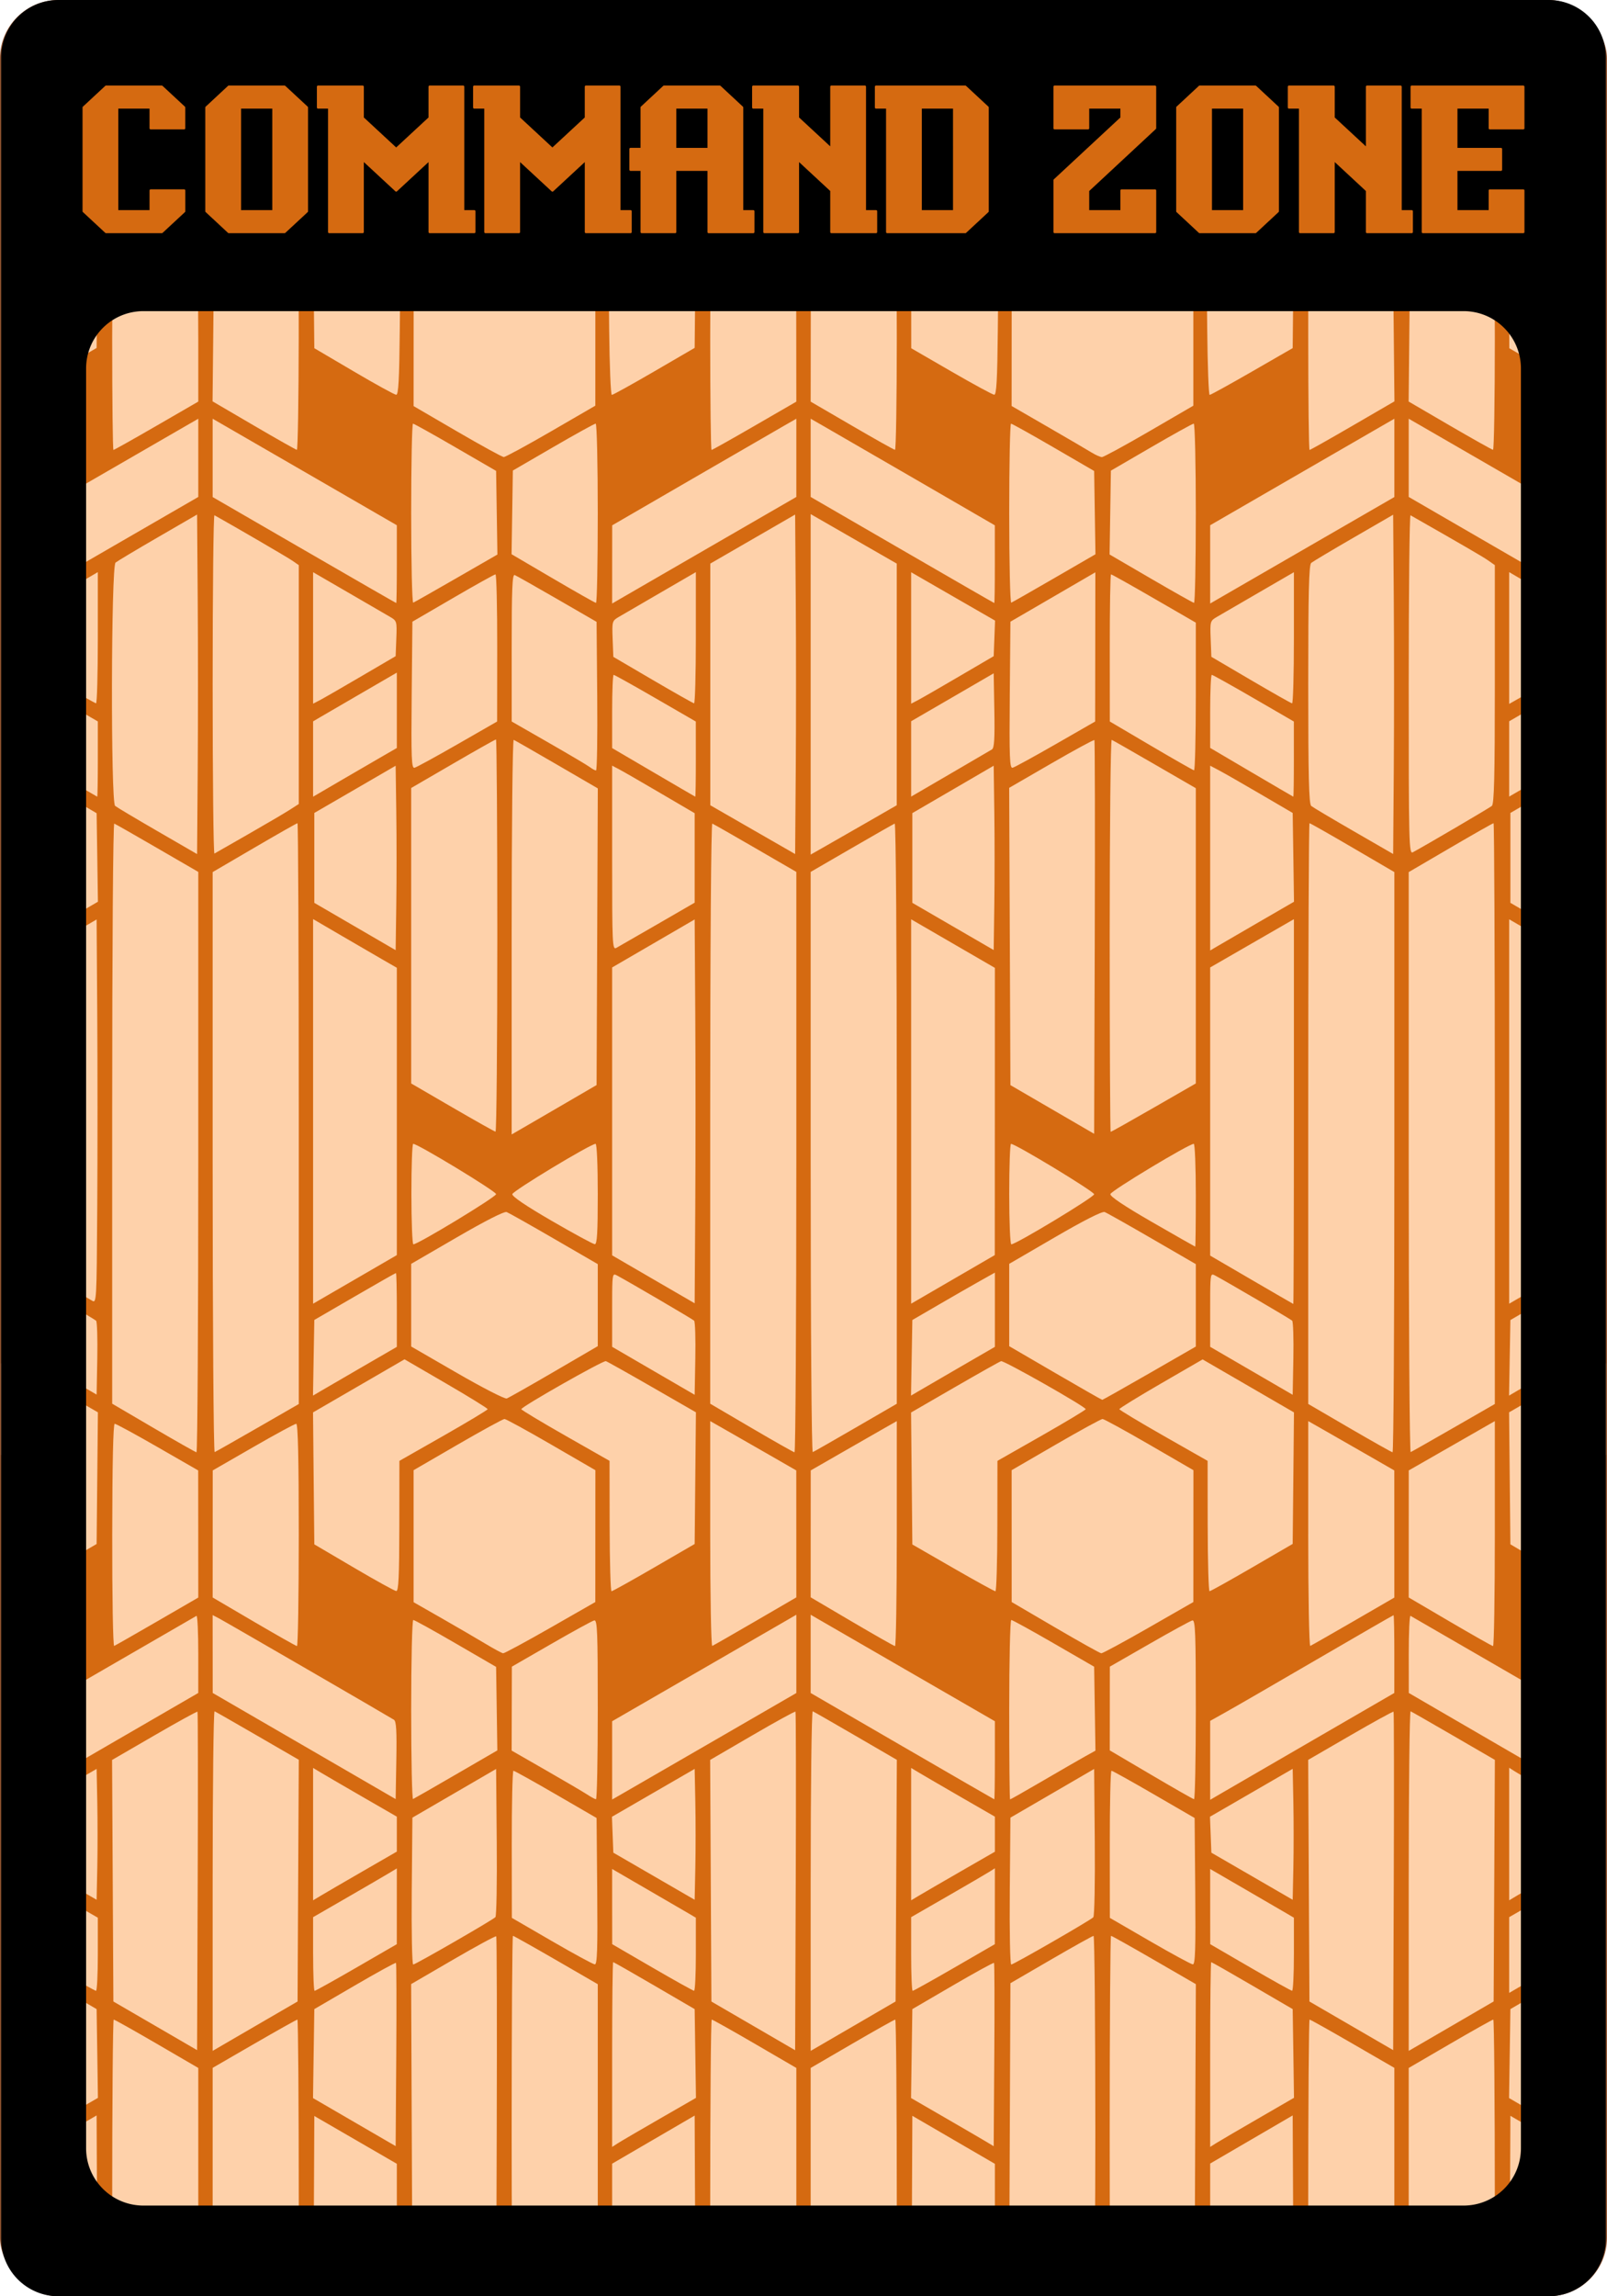 <?xml version="1.0" encoding="UTF-8" standalone="no"?>
<!-- Created with Inkscape (http://www.inkscape.org/) -->

<svg
   width="3.5in"
   height="5in"
   viewBox="0 0 88.9 127"
   version="1.1"
   id="svg1"
   inkscape:version="1.3.1 (91b66b0783, 2023-11-16)"
   sodipodi:docname="command-zone-holder.svg"
   xml:space="preserve"
   xmlns:inkscape="http://www.inkscape.org/namespaces/inkscape"
   xmlns:sodipodi="http://sodipodi.sourceforge.net/DTD/sodipodi-0.dtd"
   xmlns="http://www.w3.org/2000/svg"
   xmlns:svg="http://www.w3.org/2000/svg"><sodipodi:namedview
     id="namedview1"
     pagecolor="#ffffff"
     bordercolor="#000000"
     borderopacity="0.25"
     inkscape:showpageshadow="2"
     inkscape:pageopacity="0.0"
     inkscape:pagecheckerboard="0"
     inkscape:deskcolor="#d1d1d1"
     inkscape:document-units="in"
     inkscape:zoom="1.6083333"
     inkscape:cx="184.97409"
     inkscape:cy="168.49741"
     inkscape:window-width="1620"
     inkscape:window-height="1010"
     inkscape:window-x="-6"
     inkscape:window-y="-6"
     inkscape:window-maximized="1"
     inkscape:current-layer="layer2" /><defs
     id="defs1" /><g
     inkscape:groupmode="layer"
     id="layer2"
     inkscape:label="backing"><rect
       style="fill:#d56a11;fill-opacity:1;stroke:#925531;stroke-width:0.129;stroke-linecap:round;stroke-linejoin:round;stroke-dasharray:none;stroke-opacity:1;paint-order:fill markers stroke"
       id="rect8"
       width="88.771"
       height="126.871"
       x="0.064"
       y="0.064"
       rx="3.17"
       ry="3.172"
       inkscape:label="cut" /><path
       id="rect9"
       style="fill:#fed1aa;fill-opacity:1;stroke:none;stroke-width:0.129;stroke-linecap:round;stroke-linejoin:round;stroke-dasharray:none;stroke-opacity:1;paint-order:fill markers stroke"
       d="M 0.527 14.605 L 0.581 14.637 L 0.616 18.239 C 0.637 20.316 0.703 21.841 0.774 21.841 C 0.841 21.841 1.896 21.257 3.12 20.542 L 5.345 19.244 L 5.381 15.611 L 5.39 14.605 L 0.527 14.605 z M 6.237 14.605 C 6.218 15.658 6.206 17.006 6.206 18.731 C 6.206 22.116 6.237 24.885 6.276 24.885 C 6.315 24.885 7.387 24.283 8.658 23.548 L 10.969 22.211 L 10.969 18.734 C 10.969 16.111 10.929 15.224 10.804 15.124 C 10.746 15.077 10.204 14.77 9.929 14.605 L 6.237 14.605 z M 12.778 14.605 L 11.83 15.162 L 11.795 18.68 L 11.759 22.198 L 14.044 23.535 C 15.301 24.271 16.371 24.875 16.423 24.879 C 16.475 24.882 16.521 22.116 16.525 18.731 C 16.528 16.676 16.517 15.554 16.501 14.605 L 12.778 14.605 z M 17.343 14.605 L 17.352 15.619 L 17.388 19.258 L 19.571 20.543 C 20.772 21.25 21.828 21.831 21.918 21.834 C 22.043 21.839 22.09 20.993 22.116 18.241 L 22.152 14.641 L 22.214 14.605 L 17.343 14.605 z M 23.841 14.605 L 22.884 15.158 L 22.882 18.809 L 22.88 22.46 L 25.295 23.867 C 26.623 24.64 27.781 25.275 27.868 25.278 C 27.955 25.28 29.131 24.642 30.48 23.86 L 32.934 22.437 L 32.935 18.797 L 32.935 15.158 L 31.979 14.605 L 23.841 14.605 z M 33.61 14.605 L 33.665 14.637 L 33.7 18.239 C 33.72 20.22 33.785 21.841 33.847 21.841 C 33.908 21.841 34.964 21.256 36.194 20.541 L 38.429 19.24 L 38.464 15.606 L 38.474 14.605 L 33.61 14.605 z M 39.317 14.605 C 39.301 15.542 39.289 16.624 39.289 18.722 C 39.289 22.112 39.323 24.885 39.363 24.885 C 39.404 24.885 40.476 24.284 41.745 23.549 L 44.053 22.214 L 44.049 18.686 L 44.045 15.158 L 43.077 14.605 L 39.317 14.605 z M 45.823 14.605 L 44.855 15.158 L 44.851 18.686 L 44.847 22.214 L 47.13 23.543 C 48.385 24.275 49.457 24.876 49.512 24.879 C 49.566 24.882 49.611 22.112 49.611 18.722 C 49.611 16.624 49.6 15.542 49.583 14.605 L 45.823 14.605 z M 50.407 14.605 L 50.408 15.615 L 50.41 19.261 L 52.624 20.542 C 53.842 21.246 54.911 21.827 55.001 21.832 C 55.126 21.839 55.173 20.995 55.2 18.239 L 55.235 14.637 L 55.29 14.605 L 50.407 14.605 z M 56.923 14.605 L 55.968 15.158 L 55.965 18.806 L 55.963 22.454 L 57.981 23.621 C 59.091 24.262 60.178 24.898 60.396 25.033 C 60.615 25.167 60.867 25.278 60.958 25.28 C 61.048 25.281 62.223 24.642 63.569 23.86 L 66.016 22.437 L 66.016 18.797 L 66.016 15.158 L 65.059 14.605 L 56.923 14.605 z M 66.686 14.605 L 66.748 14.641 L 66.784 18.241 C 66.803 20.221 66.864 21.841 66.919 21.841 C 66.974 21.841 68.03 21.259 69.266 20.547 L 71.512 19.253 L 71.548 15.617 L 71.557 14.605 L 66.686 14.605 z M 72.373 14.605 L 72.373 18.66 C 72.373 22.084 72.405 24.885 72.446 24.885 C 72.486 24.885 73.559 24.28 74.83 23.541 L 77.141 22.198 L 77.106 18.683 L 77.07 15.167 L 76.106 14.605 L 72.373 14.605 z M 78.945 14.605 L 77.997 15.162 L 77.962 18.685 L 77.927 22.208 L 80.211 23.54 C 81.468 24.272 82.541 24.874 82.595 24.878 C 82.65 24.882 82.695 22.116 82.695 18.731 C 82.695 16.689 82.683 15.557 82.666 14.605 L 78.945 14.605 z M 83.491 14.605 L 83.492 15.619 L 83.496 19.261 L 85.708 20.54 L 85.709 20.54 C 86.926 21.243 87.996 21.823 88.086 21.83 C 88.211 21.838 88.257 20.996 88.284 18.239 L 88.319 14.637 L 88.374 14.605 L 83.491 14.605 z M 10.969 23.159 L 10.332 23.526 C 9.981 23.727 7.688 25.053 5.236 26.471 L 0.78 29.05 L 0.78 31.215 L 0.78 33.38 L 1.21 33.129 C 1.446 32.991 3.739 31.665 6.305 30.182 L 10.969 27.485 L 10.969 25.322 L 10.969 23.159 z M 11.764 23.159 L 11.764 25.325 L 11.764 27.491 L 16.825 30.42 C 19.609 32.032 21.902 33.351 21.92 33.352 C 21.938 33.353 21.953 32.386 21.953 31.202 L 21.953 29.05 L 17.495 26.471 C 15.043 25.053 12.75 23.727 12.4 23.526 L 11.764 23.159 z M 44.053 23.159 L 43.392 23.537 C 43.029 23.744 40.737 25.07 38.299 26.484 L 33.867 29.054 L 33.865 31.217 L 33.864 33.38 L 34.294 33.129 C 34.53 32.991 36.823 31.665 39.388 30.182 L 44.053 27.485 L 44.053 25.322 L 44.053 23.159 z M 44.847 23.159 L 44.847 25.322 L 44.847 27.485 L 49.909 30.417 C 52.693 32.03 54.986 33.351 55.004 33.352 C 55.022 33.353 55.036 32.387 55.035 31.204 L 55.034 29.054 L 50.602 26.484 C 48.164 25.07 45.872 23.744 45.508 23.537 L 44.847 23.159 z M 77.137 23.159 L 76.5 23.526 C 76.15 23.727 73.857 25.053 71.405 26.471 L 66.947 29.05 L 66.947 31.215 L 66.947 33.38 L 67.377 33.13 C 67.613 32.992 69.906 31.667 72.472 30.185 L 77.137 27.49 L 77.137 25.325 L 77.137 23.159 z M 77.931 23.159 L 77.931 25.322 L 77.931 27.485 L 82.992 30.417 C 85.776 32.03 88.069 33.351 88.087 33.352 C 88.105 33.353 88.12 32.386 88.12 31.202 L 88.12 29.05 L 83.664 26.471 C 81.212 25.053 78.92 23.727 78.569 23.526 L 77.931 23.159 z M 32.954 23.429 C 32.891 23.429 31.834 24.013 30.605 24.727 L 28.371 26.024 L 28.336 28.339 L 28.3 30.653 L 30.585 31.993 C 31.842 32.731 32.916 33.339 32.97 33.344 C 33.025 33.35 33.069 31.121 33.069 28.392 C 33.069 25.662 33.017 23.429 32.954 23.429 z M 66.039 23.429 C 65.977 23.429 64.92 24.015 63.691 24.73 L 61.455 26.03 L 61.419 28.349 L 61.383 30.667 L 63.668 31.999 C 64.926 32.732 65.999 33.336 66.054 33.343 C 66.108 33.349 66.153 31.121 66.153 28.392 C 66.153 25.662 66.102 23.429 66.039 23.429 z M 22.847 23.431 C 22.792 23.43 22.747 25.667 22.747 28.403 C 22.747 31.138 22.798 33.357 22.86 33.332 C 22.921 33.308 23.994 32.699 25.244 31.979 L 27.517 30.67 L 27.481 28.357 L 27.445 26.044 L 25.195 24.739 C 23.958 24.021 22.901 23.432 22.847 23.431 z M 55.93 23.432 C 55.875 23.43 55.831 25.667 55.831 28.403 C 55.831 31.138 55.882 33.357 55.943 33.332 C 56.005 33.308 57.078 32.696 58.328 31.972 L 60.601 30.655 L 60.565 28.352 L 60.529 26.049 L 58.279 24.741 C 57.042 24.022 55.985 23.433 55.93 23.432 z M 44.847 28.434 L 44.847 37.849 L 44.847 47.265 L 45.617 46.827 C 46.04 46.586 47.112 45.972 47.998 45.463 L 49.608 44.536 L 49.608 37.854 L 49.609 31.171 L 47.997 30.245 C 47.111 29.735 46.039 29.119 45.616 28.876 L 44.847 28.434 z M 10.903 28.458 L 8.732 29.716 C 7.538 30.408 6.485 31.038 6.392 31.115 C 6.144 31.321 6.12 44.368 6.367 44.57 C 6.46 44.647 7.519 45.278 8.72 45.973 L 10.903 47.237 L 10.938 42.546 C 10.957 39.965 10.957 35.74 10.938 33.156 L 10.903 28.458 z M 43.987 28.459 L 41.64 29.815 L 39.294 31.171 L 39.294 37.854 L 39.294 44.536 L 41.64 45.886 L 43.987 47.234 L 44.022 42.544 C 44.041 39.965 44.041 35.74 44.022 33.156 L 43.987 28.459 z M 77.07 28.467 L 74.887 29.731 C 73.686 30.426 72.629 31.057 72.538 31.132 C 72.41 31.239 72.373 32.747 72.373 37.854 C 72.373 42.96 72.41 44.469 72.538 44.575 C 72.629 44.65 73.686 45.279 74.887 45.972 L 77.07 47.232 L 77.105 42.543 C 77.124 39.964 77.124 35.742 77.105 33.16 L 77.07 28.467 z M 11.863 28.497 C 11.808 28.467 11.764 32.677 11.764 37.854 C 11.764 43.03 11.808 47.239 11.863 47.208 C 11.917 47.177 12.766 46.691 13.749 46.128 C 14.731 45.566 15.759 44.962 16.032 44.786 L 16.528 44.467 L 16.528 37.861 L 16.528 31.255 L 16.164 31.004 C 15.893 30.817 13.017 29.141 11.863 28.497 z M 78.03 28.499 C 77.975 28.468 77.931 32.676 77.931 37.85 C 77.931 46.77 77.943 47.252 78.162 47.135 C 78.819 46.783 82.387 44.69 82.529 44.574 C 82.658 44.469 82.695 42.959 82.695 37.846 L 82.695 31.255 L 82.331 31 C 82.035 30.792 80.976 30.177 78.03 28.499 z M 5.412 31.643 L 3.923 32.514 C 3.104 32.993 2.06 33.601 1.602 33.864 L 0.77 34.343 L 0.808 35.331 L 0.846 36.319 L 3.03 37.603 C 4.231 38.309 5.258 38.892 5.312 38.899 C 5.367 38.906 5.412 37.277 5.412 35.277 L 5.412 31.643 z M 38.495 31.643 L 36.543 32.776 C 35.469 33.399 34.425 34.006 34.222 34.126 C 33.864 34.337 33.855 34.373 33.891 35.336 L 33.93 36.329 L 36.113 37.608 C 37.314 38.311 38.341 38.892 38.396 38.899 C 38.45 38.906 38.495 37.277 38.495 35.277 L 38.495 31.643 z M 83.488 31.643 L 83.488 35.287 L 83.488 38.932 L 84.25 38.499 C 84.668 38.261 85.695 37.667 86.532 37.179 L 88.054 36.292 L 88.092 35.317 L 88.131 34.343 L 87.299 33.864 C 86.841 33.6 85.796 32.993 84.977 32.514 L 83.488 31.643 z M 17.321 31.647 L 17.321 35.283 L 17.321 38.919 L 17.686 38.729 C 17.886 38.625 18.913 38.034 19.968 37.415 L 21.887 36.291 L 21.925 35.317 C 21.962 34.375 21.952 34.337 21.595 34.127 C 21.392 34.008 20.347 33.401 19.274 32.779 L 17.321 31.647 z M 71.579 31.647 L 69.627 32.779 C 68.553 33.401 67.509 34.008 67.306 34.127 C 66.948 34.337 66.938 34.373 66.975 35.335 L 67.013 36.326 L 69.197 37.609 C 70.398 38.314 71.425 38.895 71.479 38.901 C 71.534 38.907 71.579 37.278 71.579 35.28 L 71.579 31.647 z M 50.405 31.649 L 50.405 35.284 L 50.405 38.919 L 50.769 38.729 C 50.969 38.625 51.997 38.034 53.052 37.415 L 54.971 36.291 L 55.009 35.307 L 55.047 34.324 L 52.726 32.987 L 50.405 31.649 z M 60.595 31.653 L 58.246 33.019 L 55.897 34.384 L 55.862 38.445 C 55.832 41.915 55.855 42.499 56.017 42.463 C 56.121 42.439 57.191 41.853 58.395 41.162 L 60.584 39.905 L 60.59 35.779 L 60.595 31.653 z M 27.41 31.767 C 27.354 31.767 26.297 32.355 25.061 33.076 L 22.814 34.384 L 22.775 38.446 C 22.743 41.947 22.764 42.501 22.93 42.463 C 23.036 42.439 24.108 41.853 25.312 41.162 L 27.501 39.905 L 27.506 35.836 C 27.509 33.597 27.466 31.767 27.41 31.767 z M 61.463 31.767 C 61.423 31.767 61.391 33.597 61.393 35.836 L 61.396 39.905 L 63.675 41.247 C 64.929 41.985 65.999 42.596 66.054 42.604 C 66.108 42.611 66.153 40.777 66.153 38.527 L 66.153 34.437 L 63.845 33.102 C 62.576 32.367 61.504 31.767 61.463 31.767 z M 28.471 31.803 C 28.34 31.752 28.306 32.608 28.307 35.822 L 28.308 39.905 L 30.353 41.078 C 31.478 41.723 32.505 42.331 32.635 42.43 C 32.765 42.529 32.917 42.611 32.972 42.613 C 33.028 42.616 33.058 40.767 33.038 38.505 L 33.003 34.393 L 30.82 33.13 C 29.619 32.436 28.562 31.838 28.471 31.803 z M 21.953 37.201 L 20.001 38.334 C 18.928 38.957 17.886 39.563 17.686 39.681 L 17.321 39.896 L 17.321 41.98 L 17.321 44.064 L 18.81 43.193 C 19.629 42.714 20.671 42.108 21.126 41.847 L 21.953 41.37 L 21.953 39.285 L 21.953 37.201 z M 54.971 37.239 L 52.688 38.565 L 50.405 39.89 L 50.405 41.974 L 50.405 44.058 L 52.555 42.805 C 53.738 42.115 54.782 41.505 54.875 41.449 C 55.003 41.371 55.035 40.848 55.007 39.293 L 54.971 37.239 z M 88.054 37.245 L 85.772 38.568 L 83.488 39.892 L 83.488 41.975 L 83.488 44.058 L 85.639 42.805 C 86.822 42.115 87.866 41.505 87.958 41.449 C 88.086 41.371 88.118 40.848 88.091 39.295 L 88.054 37.245 z M 0.865 37.324 C 0.818 37.324 0.78 38.235 0.78 39.349 L 0.78 41.374 L 3.063 42.712 C 4.318 43.448 5.36 44.056 5.378 44.062 C 5.397 44.068 5.412 43.134 5.412 41.987 L 5.412 39.899 L 3.181 38.612 C 1.954 37.904 0.912 37.324 0.865 37.324 z M 33.947 37.324 C 33.901 37.324 33.864 38.235 33.864 39.349 L 33.864 41.374 L 36.146 42.712 C 37.402 43.448 38.444 44.056 38.462 44.062 C 38.48 44.068 38.495 43.136 38.494 41.989 L 38.492 39.905 L 36.261 38.615 C 35.034 37.905 33.993 37.324 33.947 37.324 z M 67.037 37.324 C 66.987 37.324 66.947 38.233 66.947 39.344 L 66.947 41.364 L 69.229 42.708 L 69.23 42.708 C 70.485 43.447 71.527 44.056 71.546 44.062 C 71.564 44.068 71.578 43.136 71.577 41.989 L 71.576 39.905 L 69.351 38.615 C 68.128 37.905 67.086 37.324 67.037 37.324 z M 27.438 40.897 C 27.398 40.897 26.326 41.501 25.056 42.24 L 22.747 43.582 L 22.747 51.752 L 22.747 59.923 L 25.03 61.25 C 26.286 61.98 27.358 62.583 27.412 62.589 C 27.467 62.595 27.512 57.717 27.512 51.749 C 27.512 45.781 27.478 40.897 27.438 40.897 z M 28.419 40.919 C 28.356 40.895 28.305 45.775 28.305 51.809 L 28.305 62.743 L 28.868 62.418 C 29.177 62.239 30.234 61.625 31.217 61.052 L 33.003 60.011 L 33.037 51.808 L 33.071 43.604 L 30.802 42.284 C 29.554 41.558 28.481 40.944 28.419 40.919 z M 61.501 40.919 C 61.439 40.895 61.389 45.764 61.389 51.738 C 61.389 57.712 61.413 62.6 61.443 62.6 C 61.473 62.6 62.545 61.998 63.826 61.261 L 66.153 59.922 L 66.153 51.758 L 66.153 43.593 L 63.883 42.279 C 62.635 41.555 61.563 40.944 61.501 40.919 z M 60.542 40.932 C 60.512 40.902 59.439 41.484 58.158 42.225 L 55.829 43.573 L 55.863 51.794 L 55.897 60.015 L 58.213 61.362 L 60.529 62.708 L 60.563 51.847 C 60.581 45.874 60.572 40.962 60.542 40.932 z M 0.78 42.346 L 0.78 47.458 L 0.78 52.569 L 1.21 52.315 C 1.446 52.176 2.49 51.569 3.528 50.967 L 5.417 49.873 L 5.382 47.424 L 5.345 44.976 L 3.427 43.851 C 2.371 43.232 1.344 42.64 1.144 42.536 L 0.78 42.346 z M 33.864 42.346 L 33.864 47.449 C 33.864 52.269 33.876 52.545 34.095 52.425 C 34.222 52.355 35.249 51.764 36.378 51.111 L 38.429 49.924 L 38.429 47.45 L 38.429 44.976 L 36.51 43.851 C 35.455 43.232 34.428 42.64 34.227 42.536 L 33.864 42.346 z M 66.947 42.348 L 66.947 47.458 L 66.947 52.569 L 67.377 52.315 C 67.613 52.176 68.657 51.569 69.695 50.967 L 71.584 49.873 L 71.549 47.417 L 71.512 44.962 L 69.726 43.917 C 68.743 43.342 67.716 42.754 67.443 42.61 L 66.947 42.348 z M 54.971 42.35 L 52.721 43.661 L 50.471 44.971 L 50.471 47.452 L 50.471 49.933 L 52.721 51.239 L 54.971 52.544 L 55.006 50.038 C 55.026 48.659 55.026 46.366 55.006 44.941 L 54.971 42.35 z M 21.887 42.351 L 19.638 43.657 L 17.388 44.962 L 17.388 47.448 L 17.388 49.934 L 19.638 51.243 L 21.887 52.551 L 21.923 50.041 C 21.943 48.661 21.943 46.366 21.923 44.941 L 21.887 42.351 z M 88.054 42.351 L 85.805 43.657 L 83.555 44.962 L 83.555 47.448 L 83.555 49.933 L 85.805 51.239 L 88.054 52.544 L 88.09 50.038 C 88.11 48.659 88.11 46.366 88.09 44.941 L 88.054 42.351 z M 16.457 45.529 C 16.419 45.529 15.347 46.137 14.076 46.881 L 11.764 48.233 L 11.764 64.294 C 11.764 73.127 11.814 80.335 11.876 80.311 C 11.937 80.287 13.009 79.678 14.258 78.96 L 16.528 77.653 L 16.528 61.591 C 16.528 52.757 16.496 45.529 16.457 45.529 z M 72.443 45.529 C 72.404 45.529 72.373 52.756 72.373 61.589 L 72.373 77.649 L 74.655 78.98 C 75.911 79.711 76.983 80.315 77.037 80.321 C 77.092 80.328 77.137 73.11 77.137 64.283 L 77.137 48.233 L 74.825 46.881 C 73.553 46.137 72.481 45.529 72.443 45.529 z M 82.624 45.529 C 82.586 45.529 81.514 46.137 80.243 46.881 L 77.931 48.233 L 77.931 64.294 C 77.931 73.127 77.979 80.335 78.039 80.311 C 78.098 80.287 79.17 79.678 80.421 78.959 L 82.695 77.651 L 82.695 61.59 C 82.695 52.756 82.663 45.529 82.624 45.529 z M 6.322 45.551 C 6.255 45.526 6.206 52.398 6.206 61.57 L 6.206 77.634 L 8.488 78.972 C 9.744 79.708 10.816 80.315 10.87 80.322 C 10.925 80.328 10.969 73.108 10.969 64.278 L 10.969 48.223 L 8.704 46.909 C 7.458 46.186 6.386 45.575 6.322 45.551 z M 39.405 45.551 C 39.339 45.526 39.289 52.398 39.289 61.571 L 39.289 77.635 L 41.572 78.974 C 42.827 79.71 43.899 80.317 43.954 80.323 C 44.008 80.328 44.053 73.108 44.053 64.278 L 44.053 48.223 L 41.787 46.909 C 40.541 46.186 39.469 45.575 39.405 45.551 z M 49.495 45.551 C 49.431 45.575 48.359 46.186 47.113 46.909 L 44.847 48.223 L 44.847 64.289 C 44.847 73.463 44.897 80.336 44.963 80.311 C 45.027 80.287 46.099 79.675 47.345 78.952 L 49.611 77.638 L 49.611 61.572 C 49.611 52.399 49.562 45.526 49.495 45.551 z M 17.321 50.832 L 17.321 61.468 L 17.321 72.104 L 19.638 70.76 L 21.953 69.416 L 21.953 61.471 L 21.953 53.525 L 21.126 53.049 C 20.671 52.788 19.629 52.181 18.81 51.702 L 17.321 50.832 z M 71.579 50.837 L 69.263 52.172 L 66.947 53.507 L 66.947 61.475 L 66.947 69.444 L 69.23 70.775 C 70.485 71.507 71.527 72.11 71.546 72.117 C 71.564 72.123 71.579 67.338 71.579 61.483 L 71.579 50.837 z M 50.405 50.844 L 50.405 61.473 L 50.405 72.103 L 52.719 70.759 L 55.032 69.415 L 55.035 61.472 L 55.037 53.53 L 52.721 52.187 L 50.405 50.844 z M 83.488 50.844 L 83.488 61.474 L 83.488 72.104 L 85.805 70.76 L 88.12 69.416 L 88.12 61.473 L 88.12 53.53 L 85.805 52.187 L 83.488 50.844 z M 38.429 50.852 L 36.146 52.18 L 33.864 53.507 L 33.864 61.469 L 33.864 69.43 L 36.146 70.756 L 38.429 72.081 L 38.463 66.735 C 38.482 63.795 38.482 59.018 38.463 56.121 L 38.429 50.852 z M 5.345 50.853 L 3.063 52.183 L 0.78 53.514 L 0.78 61.473 L 0.78 69.432 L 2.798 70.598 C 3.908 71.239 4.935 71.839 5.081 71.929 C 5.344 72.093 5.346 72.057 5.38 66.742 C 5.399 63.798 5.399 59.019 5.38 56.122 L 5.345 50.853 z M 22.858 63.262 C 22.802 63.262 22.758 64.512 22.759 66.041 C 22.76 67.569 22.809 68.82 22.867 68.82 C 23.126 68.82 27.445 66.201 27.445 66.044 C 27.445 65.889 23.113 63.262 22.858 63.262 z M 32.948 63.262 C 32.677 63.262 28.372 65.862 28.342 66.044 C 28.321 66.171 29.078 66.684 30.524 67.523 C 31.742 68.229 32.813 68.81 32.904 68.813 C 33.031 68.818 33.069 68.179 33.069 66.041 C 33.069 64.443 33.018 63.262 32.948 63.262 z M 66.04 63.262 C 65.773 63.262 61.455 65.863 61.426 66.042 C 61.404 66.172 62.188 66.698 63.74 67.592 C 65.031 68.336 66.102 68.946 66.12 68.948 C 66.138 68.951 66.153 67.672 66.153 66.107 C 66.153 64.542 66.102 63.262 66.04 63.262 z M 55.93 63.264 C 55.875 63.263 55.831 64.512 55.831 66.041 C 55.831 67.569 55.883 68.82 55.946 68.82 C 56.21 68.82 60.529 66.21 60.529 66.051 C 60.529 65.899 56.189 63.269 55.93 63.264 z M 61.109 67.034 C 60.975 66.983 59.958 67.498 58.363 68.426 L 55.831 69.899 L 55.831 72.176 L 55.831 74.454 L 58.378 75.937 C 59.779 76.753 60.949 77.421 60.978 77.421 C 61.007 77.421 62.183 76.758 63.592 75.948 L 66.153 74.474 L 66.153 72.195 L 66.153 69.915 L 63.738 68.515 C 62.409 67.745 61.227 67.078 61.109 67.034 z M 28.029 67.035 C 27.898 66.986 26.855 67.515 25.283 68.428 L 22.747 69.9 L 22.747 72.185 L 22.747 74.471 L 25.295 75.943 C 26.696 76.752 27.928 77.384 28.033 77.346 C 28.139 77.308 29.315 76.642 30.647 75.865 L 33.069 74.452 L 33.069 72.184 L 33.069 69.915 L 30.654 68.515 C 29.326 67.745 28.144 67.079 28.029 67.035 z M 55.037 70.385 L 54.21 70.849 C 53.755 71.104 52.728 71.694 51.927 72.16 L 50.471 73.006 L 50.435 75.097 L 50.398 77.187 L 50.832 76.932 C 51.07 76.791 52.114 76.184 53.151 75.583 L 55.037 74.491 L 55.037 72.438 L 55.037 70.385 z M 21.905 70.408 C 21.878 70.408 20.85 70.992 19.622 71.706 L 17.388 73.003 L 17.351 75.095 L 17.315 77.187 L 17.748 76.932 C 17.987 76.791 19.03 76.184 20.068 75.583 L 21.953 74.491 L 21.953 72.449 C 21.953 71.327 21.932 70.408 21.905 70.408 z M 88.073 70.408 C 88.047 70.408 87.02 70.993 85.79 71.708 L 83.555 73.009 L 83.518 75.098 L 83.482 77.187 L 83.915 76.932 C 84.154 76.791 85.197 76.184 86.235 75.583 L 88.12 74.491 L 88.12 72.449 C 88.12 71.327 88.099 70.408 88.073 70.408 z M 33.979 70.496 C 33.866 70.538 33.864 70.931 33.864 72.444 L 33.864 74.488 L 36.146 75.815 L 38.429 77.142 L 38.465 75.141 C 38.486 74.041 38.456 73.097 38.399 73.042 C 38.308 72.954 34.82 70.91 34.133 70.543 C 34.067 70.507 34.017 70.483 33.979 70.496 z M 67.062 70.496 C 66.949 70.538 66.947 70.931 66.947 72.444 L 66.947 74.488 L 69.23 75.815 L 71.512 77.142 L 71.549 75.141 C 71.569 74.041 71.54 73.097 71.483 73.042 C 71.392 72.954 67.903 70.91 67.217 70.543 C 67.15 70.507 67.1 70.483 67.062 70.496 z M 0.879 70.501 C 0.784 70.574 0.784 71.003 0.81 72.463 L 0.846 74.53 L 3.096 75.83 L 5.345 77.13 L 5.382 75.135 C 5.402 74.039 5.373 73.097 5.316 73.043 C 5.227 72.959 1.669 70.875 1.008 70.521 C 0.953 70.491 0.911 70.476 0.879 70.501 z M 22.379 75.18 L 19.848 76.648 L 17.317 78.116 L 17.352 81.765 L 17.388 85.414 L 19.571 86.698 C 20.772 87.405 21.829 87.989 21.92 87.996 C 22.049 88.006 22.087 87.203 22.091 84.402 L 22.096 80.796 L 24.535 79.407 C 25.877 78.642 26.976 77.981 26.978 77.937 C 26.98 77.893 25.946 77.254 24.68 76.518 L 22.379 75.18 z M 66.529 75.185 L 64.223 76.52 C 62.956 77.254 61.92 77.892 61.922 77.936 C 61.924 77.981 63.023 78.642 64.365 79.407 L 66.805 80.796 L 66.809 84.402 L 66.81 84.402 C 66.813 86.385 66.859 88.007 66.914 88.005 C 66.968 88.004 68.026 87.415 69.263 86.696 L 71.512 85.389 L 71.548 81.752 L 71.583 78.116 L 69.056 76.65 L 66.529 75.185 z M 0.331 75.264 C 0.32 75.264 0.101 75.395 0.065 75.41 L 0.065 80.468 L 0.64 80.796 L 0.644 84.402 C 0.646 86.385 0.692 88.008 0.747 88.007 C 0.801 88.005 1.859 87.417 3.096 86.699 L 5.345 85.394 L 5.381 81.753 L 5.416 78.112 L 2.947 76.686 C 1.588 75.902 0.411 75.262 0.331 75.264 z M 88.569 75.264 C 88.489 75.262 87.312 75.902 85.954 76.686 L 83.484 78.112 L 83.519 81.761 L 83.555 85.411 L 85.738 86.699 C 87.796 87.913 88.274 88.144 88.237 87.909 C 88.228 87.854 88.23 86.232 88.241 84.303 L 88.26 80.796 L 88.835 80.468 L 88.835 75.41 C 88.799 75.395 88.58 75.264 88.569 75.264 z M 33.517 75.281 C 33.364 75.234 28.832 77.807 28.839 77.938 C 28.841 77.981 29.94 78.642 31.282 79.407 L 33.721 80.796 L 33.726 84.402 C 33.729 86.385 33.776 88.008 33.83 88.007 C 33.885 88.005 34.942 87.417 36.179 86.699 L 38.429 85.394 L 38.464 81.752 L 38.499 78.111 L 36.079 76.718 C 34.748 75.952 33.595 75.305 33.517 75.281 z M 55.38 75.282 C 55.301 75.306 54.147 75.955 52.818 76.723 L 50.401 78.121 L 50.436 81.771 L 50.471 85.42 L 52.718 86.714 L 52.718 86.714 C 53.954 87.426 55.011 88.008 55.067 88.008 C 55.123 88.008 55.172 86.385 55.174 84.402 L 55.179 80.796 L 57.619 79.407 C 58.96 78.642 60.06 77.981 60.062 77.938 C 60.068 77.806 55.536 75.235 55.38 75.282 z M 27.908 78.48 C 27.829 78.48 26.664 79.118 25.321 79.896 L 22.88 81.312 L 22.88 84.963 L 22.88 88.613 L 24.435 89.501 C 25.29 89.99 26.376 90.623 26.85 90.908 C 27.323 91.193 27.766 91.432 27.834 91.438 C 27.902 91.444 29.078 90.809 30.446 90.027 L 32.933 88.604 L 32.935 84.958 L 32.937 81.312 L 30.495 79.896 C 29.152 79.118 27.988 78.48 27.908 78.48 z M 60.992 78.48 C 60.912 78.48 59.748 79.118 58.405 79.896 L 55.964 81.312 L 55.965 84.958 L 55.966 88.604 L 58.379 90.016 C 59.707 90.793 60.852 91.433 60.923 91.439 C 60.995 91.444 62.17 90.809 63.535 90.027 L 66.017 88.604 L 66.019 84.958 L 66.021 81.312 L 63.579 79.896 C 62.236 79.118 61.072 78.48 60.992 78.48 z M 39.289 78.597 L 39.289 84.836 C 39.289 88.267 39.34 91.054 39.403 91.03 C 39.465 91.006 40.537 90.392 41.785 89.666 L 44.053 88.346 L 44.052 84.836 L 44.05 81.325 L 42.44 80.399 C 41.554 79.89 40.482 79.276 40.059 79.035 L 39.289 78.597 z M 49.611 78.597 L 48.841 79.035 C 48.418 79.276 47.347 79.89 46.461 80.399 L 44.85 81.325 L 44.848 84.834 L 44.847 88.343 L 47.13 89.687 C 48.385 90.425 49.457 91.035 49.512 91.041 C 49.566 91.047 49.611 88.25 49.611 84.825 L 49.611 78.597 z M 72.373 78.597 L 72.373 84.836 L 72.372 84.836 C 72.372 88.267 72.423 91.054 72.485 91.03 C 72.547 91.006 73.618 90.394 74.867 89.671 L 77.136 88.356 L 77.135 84.841 L 77.134 81.325 L 75.523 80.399 C 74.637 79.89 73.566 79.276 73.142 79.035 L 72.373 78.597 z M 82.695 78.597 L 81.93 79.035 C 81.51 79.276 80.439 79.89 79.55 80.399 L 77.933 81.325 L 77.932 84.839 L 77.931 88.352 L 80.213 89.691 C 81.469 90.427 82.541 91.034 82.595 91.04 C 82.65 91.047 82.695 88.25 82.695 84.825 L 82.695 78.597 z M 6.346 78.745 C 6.262 78.745 6.213 80.93 6.208 84.91 C 6.204 88.336 6.252 91.056 6.316 91.031 C 6.379 91.006 7.452 90.394 8.7 89.671 L 10.969 88.356 L 10.967 84.841 L 10.964 81.325 L 8.721 80.035 C 7.487 79.325 6.419 78.745 6.346 78.745 z M 16.388 78.745 C 16.311 78.745 15.24 79.325 14.008 80.035 L 11.768 81.325 L 11.766 84.839 L 11.764 88.352 L 14.046 89.691 C 15.302 90.427 16.374 91.034 16.428 91.04 C 16.483 91.047 16.528 88.283 16.528 84.898 C 16.528 80.672 16.484 78.745 16.388 78.745 z M 44.053 89.306 L 43.623 89.556 C 43.387 89.694 41.094 91.019 38.528 92.501 L 33.864 95.196 L 33.864 97.362 L 33.864 99.527 L 34.502 99.16 C 34.853 98.958 37.145 97.633 39.597 96.215 L 44.053 93.636 L 44.053 91.471 L 44.053 89.306 z M 44.847 89.306 L 44.847 91.47 L 44.847 93.635 L 49.909 96.572 C 52.693 98.187 54.986 99.512 55.004 99.515 C 55.022 99.518 55.037 98.548 55.037 97.358 L 55.037 95.196 L 50.372 92.501 C 47.807 91.019 45.514 89.694 45.277 89.556 L 44.847 89.306 z M 11.763 89.325 L 11.765 91.479 L 11.767 93.633 L 16.827 96.567 L 21.887 99.502 L 21.925 97.362 C 21.954 95.726 21.923 95.195 21.792 95.114 C 21.378 94.855 12.454 89.686 12.127 89.515 L 11.763 89.325 z M 77.092 89.332 C 77.068 89.332 75.177 90.422 72.891 91.755 C 70.604 93.087 68.332 94.403 67.84 94.677 L 66.947 95.177 L 66.947 97.36 L 66.947 99.543 L 67.589 99.168 C 67.942 98.962 70.234 97.632 72.682 96.213 L 77.134 93.633 L 77.135 91.482 C 77.136 90.3 77.117 89.332 77.092 89.332 z M 10.87 89.368 C 10.816 89.397 8.523 90.723 5.775 92.315 L 0.78 95.21 L 0.78 97.376 L 0.78 99.543 L 1.422 99.168 C 1.775 98.962 4.067 97.632 6.516 96.213 L 10.968 93.633 L 10.969 91.474 C 10.969 90.287 10.925 89.339 10.87 89.368 z M 78.03 89.368 C 77.975 89.339 77.932 90.287 77.933 91.474 L 77.935 93.633 L 82.994 96.572 C 85.777 98.189 88.069 99.515 88.087 99.517 C 88.105 99.519 88.12 98.551 88.12 97.366 L 88.12 95.21 L 83.125 92.315 C 80.377 90.723 78.084 89.397 78.03 89.368 z M 22.863 89.596 C 22.799 89.596 22.747 91.834 22.747 94.57 C 22.747 97.305 22.794 99.524 22.851 99.499 C 22.908 99.475 23.981 98.86 25.234 98.132 L 27.513 96.809 L 27.479 94.5 L 27.445 92.191 L 25.211 90.894 C 23.983 90.18 22.926 89.596 22.863 89.596 z M 55.944 89.596 C 55.882 89.596 55.831 91.829 55.831 94.559 C 55.831 97.288 55.852 99.521 55.878 99.521 C 55.903 99.521 56.722 99.056 57.697 98.487 C 58.672 97.918 59.725 97.31 60.036 97.137 L 60.601 96.823 L 60.565 94.502 L 60.529 92.181 L 58.293 90.889 C 57.063 90.178 56.006 89.596 55.944 89.596 z M 32.874 89.62 C 32.767 89.643 31.698 90.228 30.498 90.92 L 28.317 92.177 L 28.311 94.498 L 28.305 96.82 L 30.191 97.902 C 31.228 98.497 32.256 99.101 32.474 99.243 C 32.692 99.386 32.915 99.507 32.97 99.512 C 33.025 99.517 33.069 97.284 33.069 94.549 C 33.069 90.236 33.044 89.583 32.874 89.62 z M 65.964 89.62 C 65.861 89.643 64.79 90.228 63.586 90.92 L 61.397 92.177 L 61.395 94.492 L 61.393 96.809 L 63.674 98.152 C 64.928 98.891 65.999 99.502 66.054 99.509 C 66.108 99.516 66.153 97.284 66.153 94.549 C 66.153 90.314 66.125 89.583 65.964 89.62 z M 11.871 94.647 C 11.812 94.623 11.764 98.839 11.764 104.015 L 11.764 113.428 L 12.326 113.1 C 12.635 112.919 13.692 112.304 14.675 111.734 L 16.462 110.696 L 16.495 104.012 L 16.529 97.328 L 14.253 96.01 C 13.001 95.284 11.929 94.671 11.871 94.647 z M 44.961 94.647 C 44.898 94.623 44.847 98.829 44.847 104.015 L 44.847 113.428 L 45.41 113.102 C 45.719 112.923 46.776 112.308 47.758 111.736 L 49.545 110.695 L 49.579 104.013 L 49.614 97.332 L 47.344 96.012 C 46.096 95.285 45.023 94.671 44.961 94.647 z M 78.036 94.647 C 77.978 94.623 77.931 98.839 77.931 104.015 L 77.931 113.428 L 78.493 113.102 C 78.802 112.923 79.86 112.308 80.842 111.736 L 82.629 110.695 L 82.663 104.014 L 82.697 97.334 L 80.419 96.012 C 79.166 95.285 78.093 94.671 78.036 94.647 z M 44.006 94.666 C 43.978 94.638 42.905 95.228 41.621 95.976 L 39.286 97.336 L 39.321 104.017 L 39.355 110.699 L 41.671 112.045 L 43.987 113.392 L 44.021 104.053 C 44.04 98.917 44.033 94.693 44.006 94.666 z M 77.092 94.669 C 77.067 94.643 75.994 95.233 74.708 95.978 L 72.37 97.333 L 72.404 104.015 L 72.439 110.697 L 74.755 112.042 L 77.071 113.387 L 77.104 104.051 C 77.123 98.916 77.118 94.694 77.092 94.669 z M 10.926 94.669 C 10.901 94.644 9.828 95.234 8.541 95.981 L 6.2 97.338 L 6.236 104.017 L 6.272 110.697 L 8.588 112.042 L 10.903 113.387 L 10.937 104.051 C 10.956 98.916 10.951 94.694 10.926 94.669 z M 83.488 97.77 L 83.488 101.436 L 83.488 105.101 L 83.919 104.843 C 84.155 104.701 85.197 104.096 86.235 103.499 L 88.12 102.413 L 88.12 101.443 L 88.12 100.473 L 86.102 99.312 C 84.992 98.674 83.95 98.066 83.787 97.961 L 83.488 97.77 z M 17.321 97.78 L 17.321 101.44 L 17.321 105.101 L 17.752 104.842 C 17.988 104.7 19.03 104.093 20.068 103.494 L 21.953 102.406 L 21.953 101.44 L 21.953 100.474 L 20.068 99.386 C 19.03 98.787 17.988 98.18 17.752 98.038 L 17.321 97.78 z M 50.405 97.78 L 50.405 101.44 L 50.405 105.101 L 50.835 104.843 C 51.072 104.701 52.114 104.096 53.151 103.499 L 55.037 102.413 L 55.037 101.443 L 55.037 100.474 L 53.151 99.386 C 52.114 98.787 51.072 98.18 50.835 98.038 L 50.405 97.78 z M 71.512 97.829 L 69.224 99.154 L 66.936 100.478 L 66.975 101.472 L 67.013 102.466 L 69.263 103.768 L 71.512 105.071 L 71.549 103.297 C 71.569 102.321 71.569 100.691 71.549 99.676 L 71.512 97.829 z M 5.345 97.833 L 3.057 99.157 L 0.769 100.481 L 0.808 101.473 L 0.846 102.466 L 3.096 103.768 L 5.345 105.071 L 5.382 103.297 C 5.402 102.321 5.402 100.692 5.382 99.678 L 5.345 97.833 z M 38.429 97.833 L 36.141 99.157 L 33.853 100.481 L 33.891 101.473 L 33.93 102.466 L 36.179 103.768 L 38.429 105.071 L 38.466 103.297 C 38.486 102.321 38.486 100.692 38.466 99.678 L 38.429 97.833 z M 27.445 97.836 L 25.129 99.183 L 22.814 100.529 L 22.778 104.591 C 22.759 106.825 22.795 108.652 22.858 108.652 C 22.984 108.652 27.234 106.204 27.407 106.031 C 27.466 105.971 27.5 104.103 27.48 101.88 L 27.445 97.836 z M 60.529 97.836 L 58.213 99.183 L 55.897 100.529 L 55.862 104.591 C 55.843 106.838 55.879 108.652 55.942 108.652 C 56.074 108.652 60.304 106.217 60.482 106.039 C 60.546 105.975 60.583 104.103 60.564 101.88 L 60.529 97.836 z M 28.404 97.935 C 28.35 97.934 28.308 99.764 28.311 102.003 L 28.317 106.072 L 30.528 107.354 C 31.744 108.059 32.814 108.64 32.906 108.644 C 33.038 108.651 33.066 107.801 33.038 104.6 L 33.003 100.548 L 30.754 99.243 C 29.516 98.525 28.459 97.936 28.404 97.935 z M 61.488 97.935 C 61.434 97.934 61.391 99.764 61.394 102.003 L 61.398 106.072 L 63.61 107.354 C 64.827 108.059 65.897 108.64 65.989 108.644 C 66.121 108.651 66.149 107.8 66.122 104.6 L 66.087 100.548 L 63.837 99.243 C 62.6 98.525 61.543 97.936 61.488 97.935 z M 55.037 103.329 L 54.739 103.519 C 54.576 103.623 53.533 104.232 52.423 104.871 L 50.405 106.032 L 50.405 108.07 C 50.405 109.191 50.443 110.108 50.489 110.108 C 50.535 110.108 51.576 109.527 52.803 108.818 L 55.034 107.527 L 55.035 105.428 L 55.037 103.329 z M 21.953 103.337 L 21.523 103.596 C 21.287 103.739 20.245 104.345 19.208 104.944 L 17.321 106.033 L 17.321 108.07 L 17.322 108.07 C 17.322 109.191 17.359 110.108 17.405 110.108 C 17.451 110.108 18.493 109.527 19.72 108.818 L 21.951 107.527 L 21.952 105.432 L 21.953 103.337 z M 88.12 103.337 L 87.69 103.596 C 87.454 103.739 86.412 104.345 85.375 104.944 L 83.488 106.033 L 83.488 108.127 L 83.488 110.222 L 85.801 108.875 L 88.113 107.527 L 88.117 105.432 L 88.12 103.337 z M 0.78 103.368 L 0.783 105.448 L 0.786 107.527 L 2.999 108.816 C 4.217 109.525 5.258 110.105 5.312 110.106 C 5.367 110.107 5.412 109.198 5.412 108.085 L 5.412 106.062 L 4.584 105.586 C 4.129 105.324 3.087 104.718 2.269 104.239 L 0.78 103.368 z M 33.864 103.368 L 33.865 105.448 L 33.867 107.527 L 36.082 108.814 C 37.3 109.522 38.342 110.102 38.396 110.104 C 38.451 110.106 38.495 109.198 38.495 108.085 L 38.495 106.063 L 38.132 105.848 C 37.931 105.73 36.889 105.124 35.815 104.501 L 33.864 103.368 z M 66.947 103.368 L 66.948 105.448 L 66.95 107.527 L 69.165 108.814 L 69.165 108.814 C 70.384 109.522 71.425 110.102 71.479 110.104 C 71.534 110.106 71.579 109.198 71.579 108.085 L 71.579 106.063 L 71.215 105.848 C 71.015 105.73 69.973 105.124 68.899 104.501 L 66.947 103.368 z M 28.376 107.065 C 28.337 107.065 28.305 111.949 28.305 117.917 C 28.305 122.877 28.332 125.654 28.36 126.935 L 31.601 126.935 L 33.069 126.085 L 33.069 117.912 L 33.069 109.74 L 30.758 108.402 C 29.486 107.667 28.415 107.065 28.376 107.065 z M 61.463 107.065 C 61.422 107.065 61.389 111.951 61.389 117.921 C 61.389 122.929 61.393 125.494 61.421 126.935 L 64.557 126.935 L 66.087 126.044 L 66.121 117.89 L 66.155 109.737 L 63.846 108.401 C 62.576 107.666 61.504 107.065 61.463 107.065 z M 60.496 107.068 C 60.441 107.069 59.384 107.658 58.147 108.377 L 55.897 109.685 L 55.863 117.884 L 55.829 126.083 L 57.287 126.935 L 60.512 126.935 C 60.554 125.662 60.595 122.881 60.595 117.917 C 60.595 111.949 60.55 107.067 60.496 107.068 z M 27.451 107.093 C 27.417 107.059 26.344 107.639 25.067 108.383 L 22.745 109.734 L 22.779 117.892 L 22.814 126.05 L 24.344 126.935 L 27.451 126.935 L 27.479 117.942 C 27.498 112.009 27.485 107.127 27.451 107.093 z M 0.838 108.521 C 0.806 108.521 0.78 110.821 0.78 113.631 L 0.78 118.741 L 1.077 118.548 C 1.241 118.442 2.285 117.831 3.396 117.191 L 5.417 116.028 L 5.382 113.573 L 5.345 111.118 L 3.12 109.82 C 1.896 109.105 0.869 108.521 0.838 108.521 z M 33.921 108.521 C 33.889 108.521 33.864 110.821 33.864 113.631 L 33.864 118.741 L 34.161 118.548 C 34.325 118.442 35.368 117.831 36.48 117.191 L 38.501 116.028 L 38.465 113.573 L 38.429 111.118 L 36.204 109.82 C 34.98 109.105 33.953 108.521 33.921 108.521 z M 67.005 108.521 C 66.973 108.521 66.947 110.821 66.947 113.631 L 66.947 118.741 L 67.244 118.551 C 67.408 118.447 68.452 117.836 69.563 117.193 L 71.584 116.023 L 71.549 113.571 L 71.512 111.118 L 69.287 109.82 C 68.063 109.105 67.036 108.521 67.005 108.521 z M 21.906 108.562 C 21.878 108.534 20.85 109.098 19.622 109.815 L 17.388 111.118 L 17.352 113.579 L 17.316 116.039 L 19.601 117.367 L 21.887 118.695 L 21.922 113.654 C 21.941 110.881 21.934 108.59 21.906 108.562 z M 54.989 108.562 C 54.962 108.534 53.933 109.098 52.705 109.815 L 50.471 111.118 L 50.435 113.578 L 50.4 116.036 L 52.288 117.129 C 53.327 117.73 54.356 118.329 54.574 118.461 L 54.971 118.7 L 55.005 113.656 C 55.025 110.882 55.017 108.59 54.989 108.562 z M 88.073 108.562 C 88.045 108.534 87.017 109.098 85.789 109.815 L 83.555 111.118 L 83.519 113.579 L 83.483 116.038 L 85.768 117.371 L 88.054 118.703 L 88.089 113.658 C 88.108 110.883 88.101 108.59 88.073 108.562 z M 6.29 111.697 C 6.244 111.697 6.206 116.341 6.206 122.018 L 6.206 126.935 L 10.969 126.935 L 10.969 123.356 L 10.969 114.372 L 8.672 113.034 C 7.408 112.298 6.336 111.697 6.29 111.697 z M 16.453 111.697 C 16.412 111.697 15.341 112.297 14.071 113.032 L 11.764 114.367 L 11.764 123.354 L 11.764 126.935 L 16.528 126.935 L 16.528 122.018 C 16.528 116.341 16.494 111.697 16.453 111.697 z M 39.373 111.697 C 39.327 111.697 39.289 116.341 39.289 122.018 L 39.289 126.935 L 44.053 126.935 L 44.053 123.356 L 44.053 114.372 L 41.756 113.034 C 40.492 112.298 39.42 111.697 39.373 111.697 z M 49.527 111.697 C 49.48 111.697 48.409 112.298 47.145 113.034 L 44.847 114.372 L 44.847 123.356 L 44.847 126.935 L 49.611 126.935 L 49.611 122.018 C 49.611 116.341 49.573 111.697 49.527 111.697 z M 72.447 111.697 C 72.406 111.697 72.372 116.341 72.372 122.018 L 72.372 126.935 L 77.136 126.935 L 77.136 123.354 L 77.136 114.367 L 74.829 113.032 C 73.56 112.297 72.488 111.697 72.447 111.697 z M 82.61 111.697 C 82.564 111.697 81.492 112.298 80.228 113.034 L 77.931 114.372 L 77.931 123.356 L 77.931 126.935 L 82.695 126.935 L 82.695 122.018 C 82.695 116.341 82.657 111.697 82.61 111.697 z M 5.345 116.998 L 3.063 118.328 L 0.78 119.659 L 0.78 125.753 C 1.36 126.47 2.237 126.935 3.235 126.935 L 5.389 126.935 L 5.38 124.669 L 5.345 116.998 z M 71.512 116.998 L 69.23 118.328 L 66.947 119.659 L 66.947 126 L 66.947 126.935 L 71.556 126.935 L 71.547 124.669 L 71.512 116.998 z M 38.429 117.006 L 36.146 118.336 L 33.864 119.666 L 33.864 126.003 L 33.864 126.935 L 38.473 126.935 L 38.463 124.673 L 38.429 117.006 z M 50.471 117.019 L 50.437 124.68 L 50.427 126.935 L 55.037 126.935 L 55.037 126.008 L 55.037 119.675 L 52.754 118.347 L 50.471 117.019 z M 83.555 117.019 L 83.52 124.68 L 83.511 126.935 L 85.665 126.935 C 86.663 126.935 87.54 126.47 88.12 125.753 L 88.12 119.675 L 85.838 118.347 L 83.555 117.019 z M 17.388 117.029 L 17.353 124.684 L 17.344 126.935 L 21.953 126.935 L 21.953 126.007 L 21.953 119.673 L 19.671 118.351 L 17.388 117.029 z " /></g><g
     inkscape:label="cutout"
     inkscape:groupmode="layer"
     id="layer1"
     style="display:inline"><path
       id="rect1"
       style="font-variation-settings:'wdth' 95.1, 'wght' 600;fill:#000000;stroke:none;stroke-width:0.127;stroke-linecap:round;stroke-linejoin:round;paint-order:fill markers stroke;fill-opacity:1"
       inkscape:label="cut"
       d="M 3.239,0 C 1.48,0 0.064,1.416 0.064,3.175 V 123.825 c 0,1.759 1.416,3.175 3.175,3.175 H 85.661 c 1.759,0 3.175,-1.416 3.175,-3.175 V 3.175 C 88.836,1.416 87.42,0 85.661,0 Z M 5.865,4.733 H 8.951 a 0.064,0.064 0 0 1 0.043,0.018 l 1.236,1.148 a 0.064,0.064 0 0 1 0.02,0.047 v 1.146 a 0.064,0.064 0 0 1 -0.065,0.065 H 8.334 A 0.064,0.064 0 0 1 8.271,7.092 V 6.008 H 6.545 v 5.613 h 1.727 v -1.084 a 0.064,0.064 0 0 1 0.063,-0.065 h 1.852 a 0.064,0.064 0 0 1 0.065,0.065 v 1.146 a 0.064,0.064 0 0 1 -0.02,0.047 l -1.236,1.148 a 0.064,0.064 0 0 1 -0.043,0.018 H 5.865 a 0.064,0.064 0 0 1 -0.043,-0.018 l -1.235,-1.148 a 0.064,0.064 0 0 1 -0.021,-0.047 V 5.945 a 0.064,0.064 0 0 1 0.021,-0.047 l 1.235,-1.148 a 0.064,0.064 0 0 1 0.043,-0.018 z m 6.791,0 h 3.086 a 0.064,0.064 0 0 1 0.043,0.018 l 1.237,1.148 a 0.064,0.064 0 0 1 0.019,0.047 v 5.738 a 0.064,0.064 0 0 1 -0.019,0.047 l -1.237,1.148 a 0.064,0.064 0 0 1 -0.043,0.018 h -3.086 a 0.064,0.064 0 0 1 -0.043,-0.018 l -1.234,-1.148 a 0.064,0.064 0 0 1 -0.022,-0.047 V 5.945 a 0.064,0.064 0 0 1 0.022,-0.047 l 1.234,-1.148 a 0.064,0.064 0 0 1 0.043,-0.018 z m 4.94,0 h 2.469 a 0.064,0.064 0 0 1 0.063,0.065 v 1.699 l 1.789,1.658 1.789,-1.658 V 4.797 a 0.064,0.064 0 0 1 0.063,-0.065 h 1.854 a 0.064,0.064 0 0 1 0.063,0.065 v 6.824 h 0.554 a 0.064,0.064 0 0 1 0.063,0.063 v 1.148 a 0.064,0.064 0 0 1 -0.063,0.065 h -2.471 a 0.064,0.064 0 0 1 -0.063,-0.065 V 8.965 l -1.746,1.617 a 0.064,0.064 0 0 1 -0.086,0 L 20.127,8.963 v 3.869 a 0.064,0.064 0 0 1 -0.063,0.065 h -1.852 a 0.064,0.064 0 0 1 -0.065,-0.065 V 6.008 h -0.552 a 0.064,0.064 0 0 1 -0.065,-0.063 V 4.797 a 0.064,0.064 0 0 1 0.065,-0.065 z m 8.642,0 h 2.469 a 0.064,0.064 0 0 1 0.065,0.065 v 1.699 l 1.787,1.658 1.79,-1.658 V 4.797 a 0.064,0.064 0 0 1 0.064,-0.065 h 1.852 a 0.064,0.064 0 0 1 0.063,0.065 v 6.824 h 0.555 a 0.064,0.064 0 0 1 0.064,0.063 v 1.148 a 0.064,0.064 0 0 1 -0.064,0.065 h -2.469 a 0.064,0.064 0 0 1 -0.064,-0.065 V 8.965 l -1.745,1.617 a 0.064,0.064 0 0 1 -0.088,0 L 28.771,8.965 v 3.867 a 0.064,0.064 0 0 1 -0.065,0.065 h -1.852 a 0.064,0.064 0 0 1 -0.064,-0.065 V 6.008 h -0.553 a 0.064,0.064 0 0 1 -0.065,-0.063 V 4.797 a 0.064,0.064 0 0 1 0.065,-0.065 z m 10.494,0 h 3.088 a 0.064,0.064 0 0 1 0.043,0.018 l 1.235,1.148 a 0.064,0.064 0 0 1 0.02,0.047 v 5.676 h 0.554 a 0.064,0.064 0 0 1 0.065,0.063 v 1.148 a 0.064,0.064 0 0 1 -0.065,0.065 h -2.469 a 0.064,0.064 0 0 1 -0.065,-0.065 V 9.451 h -1.724 v 3.381 a 0.064,0.064 0 0 1 -0.065,0.065 h -1.852 a 0.064,0.064 0 0 1 -0.063,-0.065 V 9.451 h -0.554 a 0.064,0.064 0 0 1 -0.063,-0.063 V 8.24 a 0.064,0.064 0 0 1 0.063,-0.063 h 0.554 V 5.945 a 0.064,0.064 0 0 1 0.02,-0.047 l 1.234,-1.148 a 0.064,0.064 0 0 1 0.043,-0.018 z m 4.939,0 h 2.469 a 0.064,0.064 0 0 1 0.065,0.065 v 1.699 l 1.724,1.597 V 4.797 a 0.064,0.064 0 0 1 0.065,-0.065 h 1.852 a 0.064,0.064 0 0 1 0.063,0.065 v 6.824 h 0.554 a 0.064,0.064 0 0 1 0.063,0.063 v 1.148 a 0.064,0.064 0 0 1 -0.063,0.065 h -2.469 a 0.064,0.064 0 0 1 -0.065,-0.065 V 10.564 L 44.205,8.965 v 3.867 a 0.064,0.064 0 0 1 -0.065,0.065 h -1.852 a 0.064,0.064 0 0 1 -0.063,-0.065 V 6.008 H 41.672 a 0.064,0.064 0 0 1 -0.065,-0.063 V 4.797 a 0.064,0.064 0 0 1 0.065,-0.065 z m 6.791,0 h 4.94 a 0.064,0.064 0 0 1 0.043,0.018 l 1.235,1.148 a 0.064,0.064 0 0 1 0.019,0.047 v 5.738 a 0.064,0.064 0 0 1 -0.019,0.047 l -1.235,1.148 a 0.064,0.064 0 0 1 -0.043,0.018 H 49.08 a 0.064,0.064 0 0 1 -0.063,-0.065 V 6.008 h -0.555 a 0.064,0.064 0 0 1 -0.064,-0.063 V 4.797 a 0.064,0.064 0 0 1 0.064,-0.065 z m 9.877,0 h 5.557 a 0.064,0.064 0 0 1 0.065,0.065 v 2.294 a 0.064,0.064 0 0 1 -0.022,0.047 l -3.683,3.426 v 1.057 h 1.725 v -1.084 a 0.064,0.064 0 0 1 0.064,-0.065 h 1.852 a 0.064,0.064 0 0 1 0.065,0.065 v 2.294 a 0.064,0.064 0 0 1 -0.065,0.065 h -5.557 a 0.064,0.064 0 0 1 -0.062,-0.065 V 9.967 a 0.064,0.064 0 0 1 0.019,-0.047 L 61.981,6.496 V 6.008 h -1.725 v 1.084 a 0.064,0.064 0 0 1 -0.063,0.065 h -1.854 a 0.064,0.064 0 0 1 -0.062,-0.065 V 4.797 a 0.064,0.064 0 0 1 0.062,-0.065 z m 8.027,0 h 3.086 a 0.064,0.064 0 0 1 0.043,0.018 l 1.235,1.148 a 0.064,0.064 0 0 1 0.021,0.047 v 5.738 a 0.064,0.064 0 0 1 -0.021,0.047 l -1.235,1.148 a 0.064,0.064 0 0 1 -0.043,0.018 h -3.086 a 0.064,0.064 0 0 1 -0.045,-0.018 l -1.234,-1.148 a 0.064,0.064 0 0 1 -0.02,-0.047 V 5.945 a 0.064,0.064 0 0 1 0.02,-0.047 l 1.234,-1.148 a 0.064,0.064 0 0 1 0.045,-0.018 z m 4.938,0 h 2.471 a 0.064,0.064 0 0 1 0.063,0.065 v 1.699 l 1.724,1.597 V 4.797 a 0.064,0.064 0 0 1 0.065,-0.065 h 1.852 a 0.064,0.064 0 0 1 0.065,0.065 v 6.824 h 0.552 a 0.064,0.064 0 0 1 0.065,0.063 v 1.148 a 0.064,0.064 0 0 1 -0.065,0.065 h -2.469 a 0.064,0.064 0 0 1 -0.065,-0.065 V 10.564 L 73.838,8.963 v 3.869 a 0.064,0.064 0 0 1 -0.063,0.065 h -1.854 a 0.064,0.064 0 0 1 -0.063,-0.065 V 6.008 H 71.305 A 0.064,0.064 0 0 1 71.242,5.945 V 4.797 a 0.064,0.064 0 0 1 0.063,-0.065 z m 6.791,0 h 6.174 a 0.064,0.064 0 0 1 0.065,0.065 v 2.294 a 0.064,0.064 0 0 1 -0.065,0.065 h -1.852 a 0.064,0.064 0 0 1 -0.064,-0.065 V 6.008 h -1.725 v 2.17 h 2.407 a 0.064,0.064 0 0 1 0.063,0.063 v 1.148 a 0.064,0.064 0 0 1 -0.063,0.063 h -2.407 v 2.17 h 1.725 v -1.084 a 0.064,0.064 0 0 1 0.064,-0.065 h 1.852 a 0.064,0.064 0 0 1 0.065,0.065 v 2.294 a 0.064,0.064 0 0 1 -0.065,0.065 h -5.556 a 0.064,0.064 0 0 1 -0.063,-0.065 V 6.008 h -0.555 a 0.064,0.064 0 0 1 -0.063,-0.063 V 4.797 a 0.064,0.064 0 0 1 0.063,-0.065 z M 13.336,6.008 v 5.613 h 1.727 V 6.008 Z m 24.078,0 v 2.17 h 1.724 V 6.008 Z m 13.582,0 v 5.613 h 1.725 V 6.008 Z m 16.051,0 v 5.613 h 1.724 V 6.008 Z M 7.938,17.208 H 80.963 c 1.759,0 3.175,1.416 3.175,3.175 v 98.425 c 0,1.759 -1.416,3.175 -3.175,3.175 H 7.938 c -1.759,0 -3.175,-1.416 -3.175,-3.175 V 20.383 c 0,-1.759 1.416,-3.175 3.175,-3.175 z" /></g></svg>

